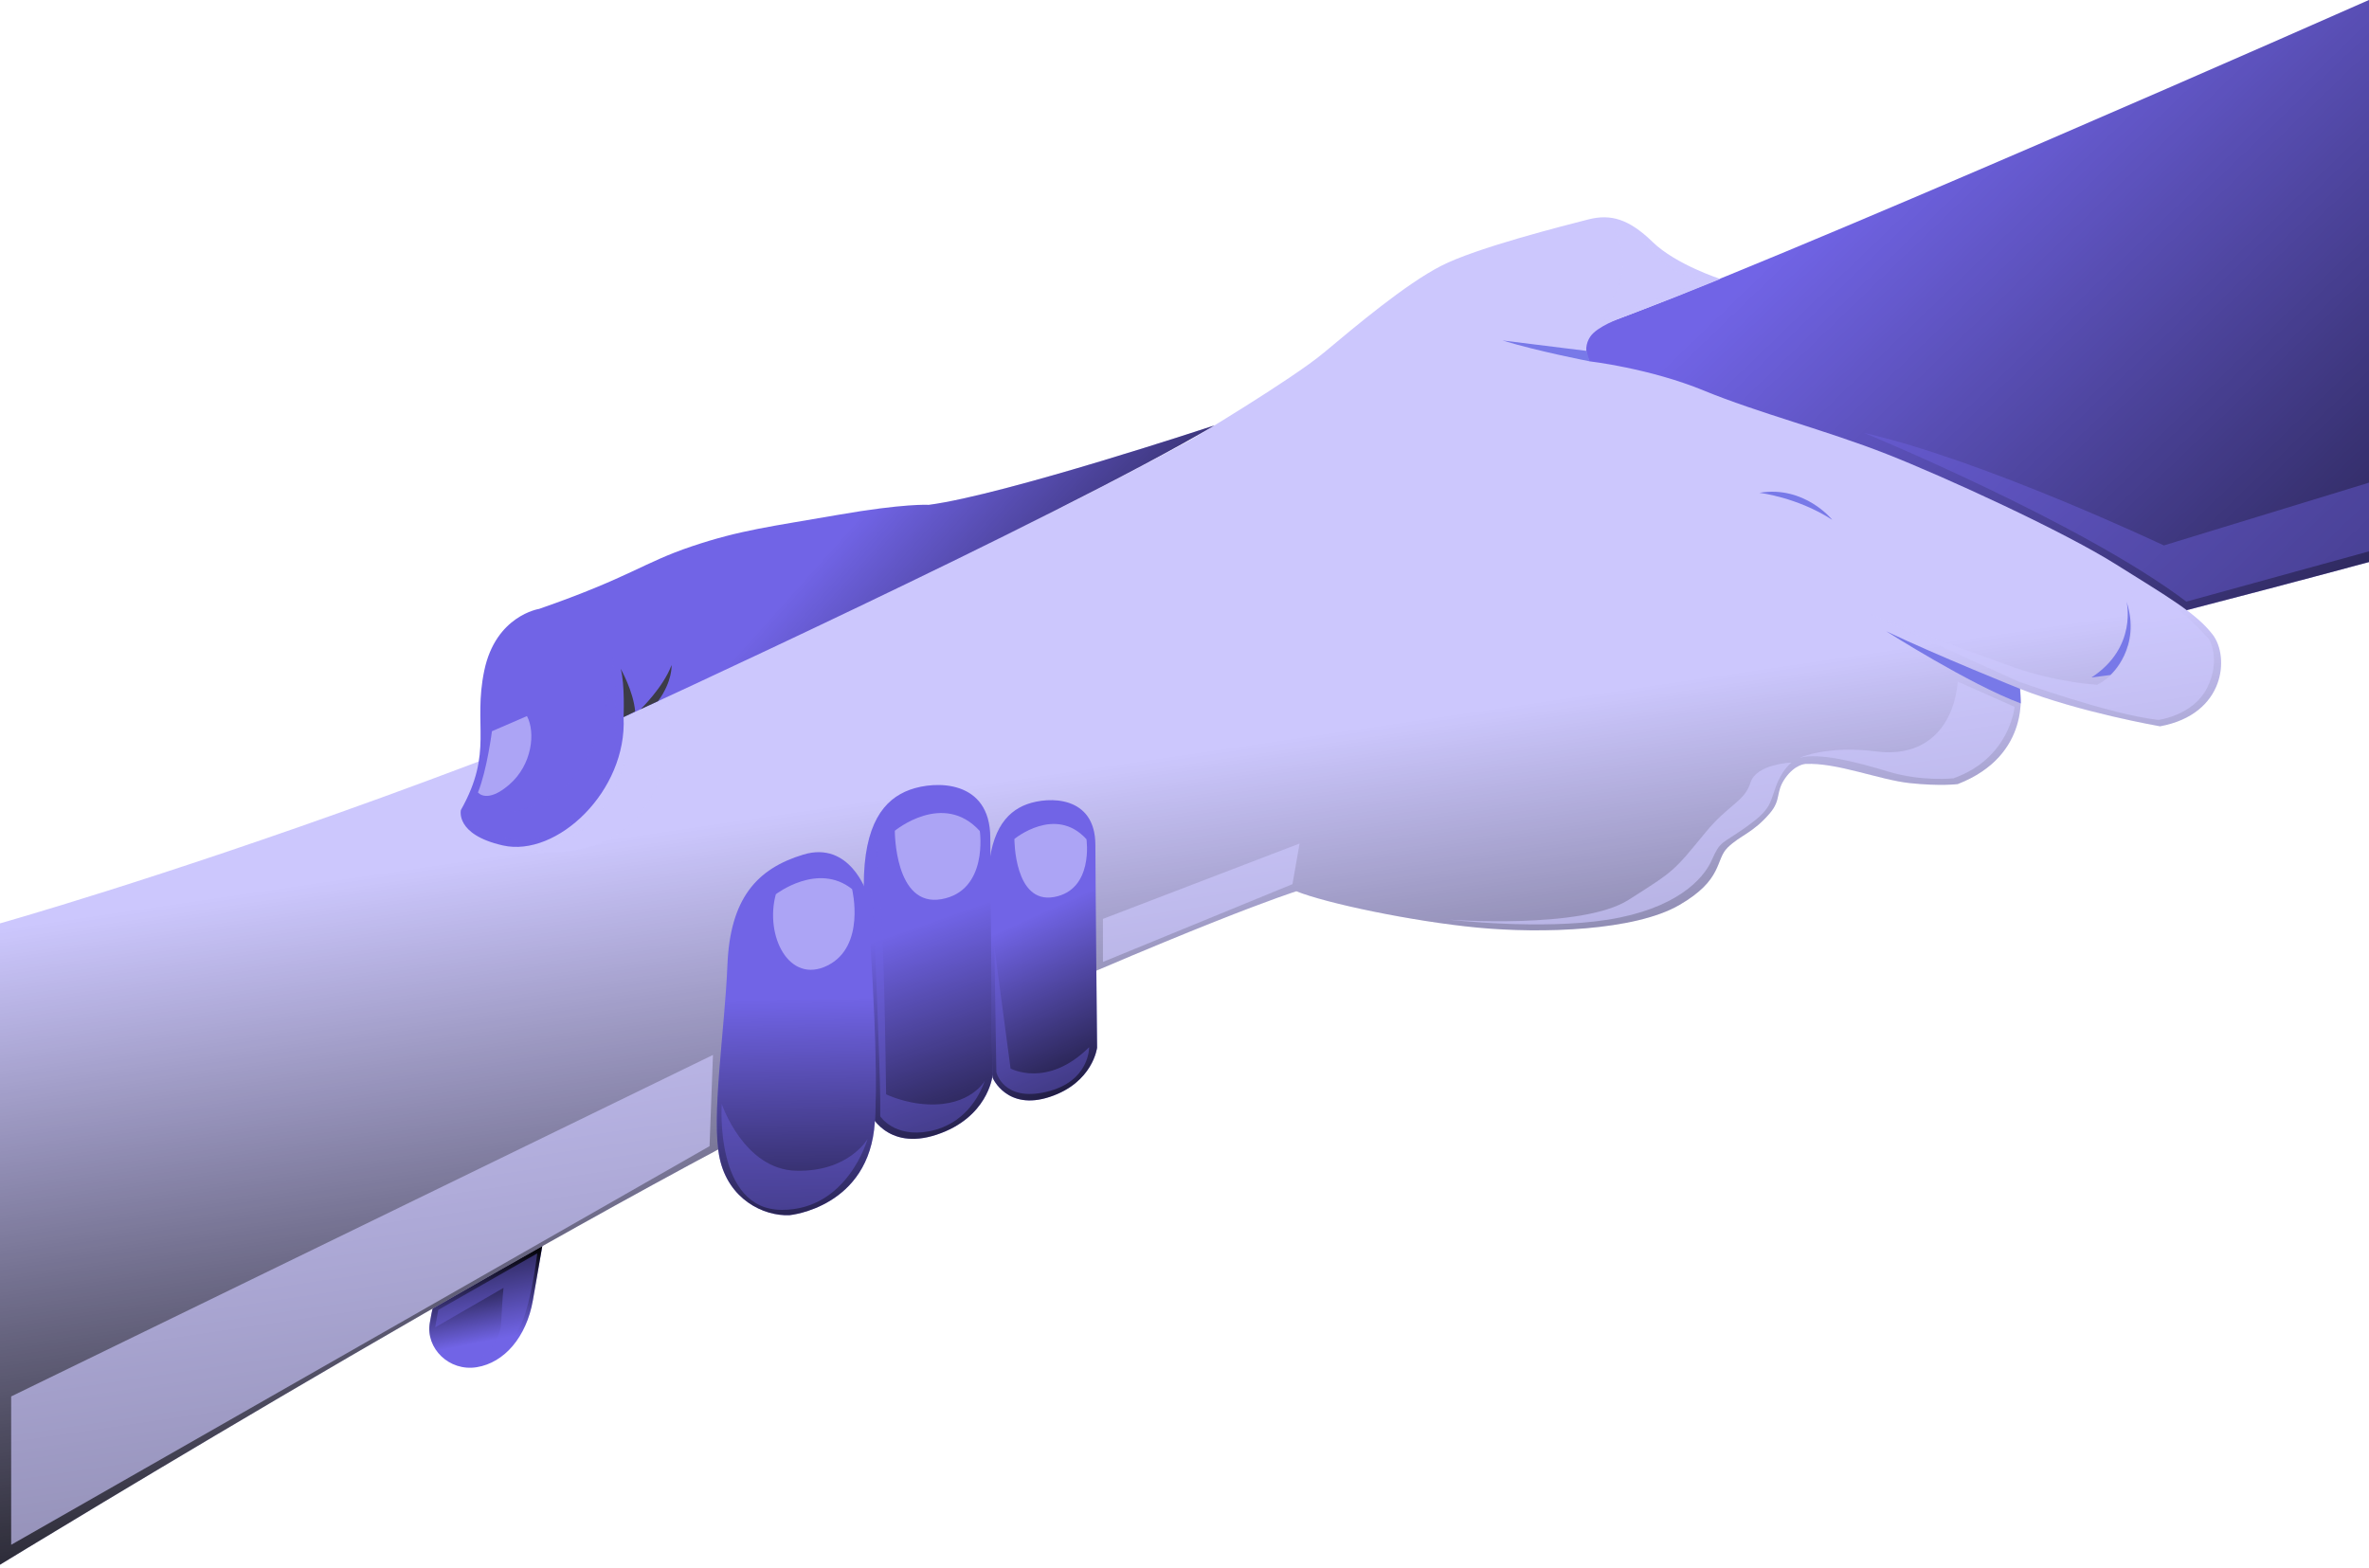 <svg width="500" height="331" viewBox="0 0 500 331" fill="none" xmlns="http://www.w3.org/2000/svg">
<path d="M500 0C500 0 371.64 56.79 336.25 69.25L276.34 88.25L382.48 148.68C382.48 148.68 438.78 135.13 500 118.65V0Z" fill="#7164E6"/>
<path style="mix-blend-mode:soft-light" d="M500 0C500 0 371.64 56.79 336.25 69.25L276.34 88.25L382.48 148.68C382.48 148.68 438.78 135.13 500 118.65V0Z" fill="url(#paint0_linear_36_26)"/>
<path d="M93.14 269.26C93.14 269.26 91.63 273.81 90.71 279.27C89.81 284.63 94.79 289.56 100.63 288.61C106.47 287.66 111.11 282.22 112.46 274.54C113.81 266.86 115.12 259.11 115.12 259.11L93.14 269.27V269.26Z" fill="#7164E6"/>
<path style="mix-blend-mode:soft-light" d="M93.14 269.26C93.14 269.26 91.63 273.81 90.71 279.27C89.81 284.63 94.79 289.56 100.63 288.61C106.47 287.66 111.11 282.22 112.46 274.54C113.81 266.86 115.12 259.11 115.12 259.11L93.14 269.27V269.26Z" fill="url(#paint1_linear_36_26)"/>
<path d="M0 194.92C0 194.92 131 158.1 251.13 92.95C251.13 92.95 272.62 80.14 279.44 74.43C286.27 68.72 296.65 59.99 304.15 56.13C311.66 52.27 330.32 47.59 335.16 46.34C340 45.08 343.85 46.27 348.79 51.07C353.73 55.87 363.1 58.89 363.1 58.89C363.1 58.89 358.29 60.84 354.2 62.47C351.1 63.71 342.04 67.15 342.04 67.15C342.04 67.15 337.09 68.91 335.65 71.05C334.71 72.45 334.4 74.22 335.47 76.27C335.47 76.27 348.18 77.74 359.62 82.45C371.06 87.16 385.49 90.85 398.16 95.83C410.82 100.81 435.52 112.18 446.49 119.07C457.46 125.96 463.48 129.37 467.02 133.98C470.56 138.59 469.71 150.78 455.9 153.32C455.9 153.32 439 150.39 426.34 145.41C426.34 145.41 428.97 159.4 413.19 165.52C413.19 165.52 409.5 166 403.06 165.31C396.62 164.62 387.76 160.95 381.04 161.26C381.04 161.26 378.8 161.36 376.75 164.32C374.69 167.28 376.01 168.76 373.57 171.64C369.98 175.87 367.3 176.31 364.64 178.91C361.97 181.51 363.77 185.66 354.4 191.07C345.03 196.48 325.5 197.12 311.78 195.81C298.06 194.5 279.85 190.67 273.61 188.14C273.61 188.14 254.1 194.22 193.46 221.63C132.82 249.05 0 330.31 0 330.31V194.92Z" fill="#CCC7FD"/>
<path style="mix-blend-mode:soft-light" d="M0 194.92C0 194.92 131 158.1 251.13 92.95C251.13 92.95 272.62 80.14 279.44 74.43C286.27 68.72 296.65 59.99 304.15 56.13C311.66 52.27 330.32 47.59 335.16 46.34C340 45.08 343.85 46.27 348.79 51.07C353.73 55.87 363.1 58.89 363.1 58.89C363.1 58.89 358.29 60.84 354.2 62.47C351.1 63.71 342.04 67.15 342.04 67.15C342.04 67.15 337.09 68.91 335.65 71.05C334.71 72.45 334.4 74.22 335.47 76.27C335.47 76.27 348.18 77.74 359.62 82.45C371.06 87.16 385.49 90.85 398.16 95.83C410.82 100.81 435.52 112.18 446.49 119.07C457.46 125.96 463.48 129.37 467.02 133.98C470.56 138.59 469.71 150.78 455.9 153.32C455.9 153.32 439 150.39 426.34 145.41C426.34 145.41 428.97 159.4 413.19 165.52C413.19 165.52 409.5 166 403.06 165.31C396.62 164.62 387.76 160.95 381.04 161.26C381.04 161.26 378.8 161.36 376.75 164.32C374.69 167.28 376.01 168.76 373.57 171.64C369.98 175.87 367.3 176.31 364.64 178.91C361.97 181.51 363.77 185.66 354.4 191.07C345.03 196.48 325.5 197.12 311.78 195.81C298.06 194.5 279.85 190.67 273.61 188.14C273.61 188.14 254.1 194.22 193.46 221.63C132.82 249.05 0 330.31 0 330.31V194.92Z" fill="url(#paint2_linear_36_26)"/>
<path d="M426.35 145.41C426.35 145.41 408.89 138.39 398.11 133.26C398.11 133.26 415.67 144.45 426.5 148.49L426.35 145.42V145.41Z" fill="#7879E8"/>
<path d="M448.83 127C448.83 127 451.21 136.64 441.43 143.01L445.43 142.49C445.43 142.49 452 136.69 448.83 127Z" fill="#7879E8"/>
<path d="M371.33 104.03C371.33 104.03 379.24 104.92 386.71 109.73C386.71 109.73 380.89 102.43 371.33 104.03Z" fill="#7879E8"/>
<path d="M335.5 76.27C335.5 76.27 324.56 74.16 317.12 71.87L334.84 74.07L335.5 76.27Z" fill="#7879E8"/>
<path d="M256.33 89.8C256.33 89.8 212.03 104.48 196.03 106.57C196.03 106.57 190.86 106.24 176.78 108.7C162.71 111.16 156.29 111.87 145.98 115.34C135.67 118.81 133 121.85 113.78 128.54C113.78 128.54 104.64 129.92 102.21 141.56C99.78 153.2 104.19 158.7 97.28 170.99C97.28 170.99 95.98 176.17 106.14 178.47C117.52 181.05 132.41 166.99 131.61 151.38C131.61 151.38 222.71 109.6 256.33 89.8Z" fill="#7164E6"/>
<path style="mix-blend-mode:soft-light" d="M256.33 89.8C256.33 89.8 212.03 104.48 196.03 106.57C196.03 106.57 190.86 106.24 176.78 108.7C162.71 111.16 156.29 111.87 145.98 115.34C135.67 118.81 133 121.85 113.78 128.54C113.78 128.54 104.64 129.92 102.21 141.56C99.78 153.2 104.19 158.7 97.28 170.99C97.28 170.99 95.98 176.17 106.14 178.47C117.52 181.05 132.41 166.99 131.61 151.38C131.61 151.38 222.71 109.6 256.33 89.8Z" fill="url(#paint3_linear_36_26)"/>
<path opacity="0.65" d="M103.83 154.35C103.83 154.35 102.81 162.48 100.88 167.28C100.88 167.28 102.74 169.76 107.53 165.59C112.32 161.42 113.06 154.62 111.22 151.16L103.83 154.36V154.35Z" fill="#CCC7FD"/>
<path d="M131.61 151.38C131.61 151.38 131.92 144.42 131 141.18C131 141.18 133.69 145.9 134.06 150.19L131.61 151.38Z" fill="#3C3C47"/>
<path d="M135.19 149.73C135.19 149.73 140.01 145.08 141.74 140.39C141.74 140.39 141.99 143.76 138.89 148.01L135.18 149.72L135.19 149.73Z" fill="#3C3C47"/>
<path d="M209.52 227.54C209.52 227.54 212.5 234.56 221.59 231.54C230.68 228.53 231.55 221.16 231.55 221.16C231.55 221.16 231.23 188.71 231.19 178.32C231.15 167.93 221.38 168.09 216.78 169.76C212.18 171.43 208.53 175.85 208.54 186.94C208.55 198.03 205.89 207.15 205.89 207.15L209.52 227.54Z" fill="#7164E6"/>
<path style="mix-blend-mode:soft-light" d="M209.52 227.54C209.52 227.54 212.5 234.56 221.59 231.54C230.68 228.53 231.55 221.16 231.55 221.16C231.55 221.16 231.23 188.71 231.19 178.32C231.15 167.93 221.38 168.09 216.78 169.76C212.18 171.43 208.53 175.85 208.54 186.94C208.55 198.03 205.89 207.15 205.89 207.15L209.52 227.54Z" fill="url(#paint4_linear_36_26)"/>
<path opacity="0.65" d="M214.09 177.11C214.09 177.11 222.75 169.93 229.31 177.16C229.31 177.16 230.88 187.85 222.46 189.36C214.04 190.88 214.1 177.11 214.1 177.11H214.09Z" fill="#CCC7FD"/>
<path d="M183.48 234.8C183.48 234.8 187 243.07 197.7 239.52C208.41 235.97 209.44 227.29 209.44 227.29C209.44 227.29 209.06 189.04 209.01 176.8C208.96 164.56 197.44 164.74 192.02 166.72C186.6 168.69 182.29 173.89 182.31 186.96C182.33 200.03 179.19 210.78 179.19 210.78L183.47 234.8H183.48Z" fill="#7164E6"/>
<path style="mix-blend-mode:soft-light" d="M183.48 234.8C183.48 234.8 187 243.07 197.7 239.52C208.41 235.97 209.44 227.29 209.44 227.29C209.44 227.29 209.06 189.04 209.01 176.8C208.96 164.56 197.44 164.74 192.02 166.72C186.6 168.69 182.29 173.89 182.31 186.96C182.33 200.03 179.19 210.78 179.19 210.78L183.47 234.8H183.48Z" fill="url(#paint5_linear_36_26)"/>
<path opacity="0.65" d="M188.86 175.37C188.86 175.37 199.07 166.91 206.8 175.43C206.8 175.43 208.65 188.02 198.72 189.81C188.79 191.6 188.86 175.37 188.86 175.37Z" fill="#CCC7FD"/>
<path d="M166.69 256.51C166.69 256.51 183.49 254.91 184.64 236.86C185.62 221.44 182.94 188.46 182.94 188.46C182.94 188.46 179.39 177.42 169.55 180.4C159.71 183.37 154.1 189.69 153.53 203.7C152.96 217.71 150.04 235.97 151.9 244.55C153.77 253.13 161.09 256.78 166.69 256.52V256.51Z" fill="#7164E6"/>
<path style="mix-blend-mode:soft-light" d="M166.69 256.51C166.69 256.51 183.49 254.91 184.64 236.86C185.62 221.44 182.94 188.46 182.94 188.46C182.94 188.46 179.39 177.42 169.55 180.4C159.71 183.37 154.1 189.69 153.53 203.7C152.96 217.71 150.04 235.97 151.9 244.55C153.77 253.13 161.09 256.78 166.69 256.52V256.51Z" fill="url(#paint6_linear_36_26)"/>
<path opacity="0.65" d="M163.75 188.77C163.75 188.77 172.61 181.93 179.84 187.69C179.84 187.69 182.81 199.77 174.65 203.82C166.5 207.86 161.37 197.49 163.75 188.77Z" fill="#CCC7FD"/>
<g style="mix-blend-mode:multiply" opacity="0.4">
<path d="M500 101.89L456.7 115.14C456.7 115.14 418.49 97.06 393.45 91.39C393.45 91.39 439.45 110.35 461.45 127L500 116.39V101.89Z" fill="#7164E6"/>
</g>
<g style="mix-blend-mode:multiply" opacity="0.4">
<path d="M129.38 138.83C129.38 138.83 128.54 158.31 118.7 166.47C108.87 174.64 98.95 170.39 98.95 170.39L97.95 171.5C97.95 171.5 100.87 177.31 110.62 177.31C120.37 177.31 129.12 165.14 129.79 156.73C130.46 148.31 129.38 138.84 129.38 138.84V138.83Z" fill="#7164E6"/>
</g>
<g style="mix-blend-mode:multiply" opacity="0.4">
<path d="M184.45 194.56C184.45 194.56 185.78 225.96 185.78 232.3V235.64C185.78 235.64 188.7 240.22 196.11 238.81C203.53 237.39 206.69 231.47 207.86 228.14C207.86 228.14 204.93 233.53 195.84 233.13C190.86 232.91 187.02 231 187.02 231C186.44 184.75 185.2 186.08 185.11 178.18C185.11 178.18 185.69 173.89 187.61 170.47C187.61 170.47 183.78 172.95 183.11 185.37C183.11 185.37 184.17 188.04 184.44 194.55L184.45 194.56Z" fill="#7164E6"/>
</g>
<g style="mix-blend-mode:multiply" opacity="0.4">
<path d="M183.12 240.41C183.12 240.41 179.18 247.39 168.07 247.14C156.96 246.89 152.33 233.02 152.33 233.02C152.33 233.02 150.76 255.31 164.95 255.4C178.89 255.48 183.12 240.42 183.12 240.42V240.41Z" fill="#7164E6"/>
</g>
<g style="mix-blend-mode:multiply" opacity="0.4">
<path d="M209.87 199.89L213.29 225.56C213.29 225.56 221.04 229.81 229.87 221.06C229.87 221.06 230.04 228.31 220.87 230.48C211.7 232.65 210.29 226.31 210.29 226.31L209.87 199.89Z" fill="#7164E6"/>
</g>
<g style="mix-blend-mode:multiply" opacity="0.4">
<path d="M92.49 276.52L113.39 264.59C113.39 264.59 112.63 271.48 110.91 277.16C109.19 282.85 104.78 287.2 100.18 287.57C100.18 287.57 105.55 284.45 105.79 279.16C106.03 273.87 106.27 271.87 106.27 271.87L91.85 280.2L92.49 276.52Z" fill="#7164E6"/>
</g>
<g style="mix-blend-mode:multiply" opacity="0.65">
<path d="M466.29 135C466.29 135 458.37 125.8 449.37 121.55C449.37 121.55 453.7 138.88 442.62 144.55C442.62 144.55 434.2 144.09 425.04 140.86C415.87 137.63 394.37 129.55 394.37 129.55L425.87 143.8C425.87 143.8 445.45 150.88 455.54 151.97C455.54 151.97 462.95 151.06 465.87 145.14C468.79 139.22 466.29 135 466.29 135Z" fill="#CCC7FD"/>
</g>
<g style="mix-blend-mode:multiply" opacity="0.65">
<path d="M425.2 149.22C425.2 149.22 424.24 160.05 412.3 164.3C412.3 164.3 405.7 165.05 398.53 162.88C391.36 160.71 383.95 158.88 379.86 159.96C379.86 159.96 385.53 157.29 396.03 158.63C406.53 159.96 412.36 153.38 413.2 143.88L425.2 149.21V149.22Z" fill="#CCC7FD"/>
</g>
<g style="mix-blend-mode:multiply" opacity="0.65">
<path d="M378.12 160.97C378.12 160.97 376.12 162.39 374.79 166.14C373.46 169.89 373.62 170.97 368.46 174.64C363.29 178.31 363.13 177.39 361.29 181.56C359.46 185.73 353.54 191.9 339.37 194.14C325.2 196.39 305.87 194.14 305.87 194.14C305.87 194.14 333.87 196.22 343.7 189.97C353.53 183.72 353.12 184.05 360.03 175.64C364.78 169.86 368.2 169.22 369.45 165.22C370.7 161.22 378.12 160.97 378.12 160.97Z" fill="#CCC7FD"/>
</g>
<g style="mix-blend-mode:multiply" opacity="0.65">
<path d="M340.62 48.47C340.62 48.47 346.87 57.05 336.7 68.3L360.03 59.13C360.03 59.13 352.7 58.05 350.11 54.46C347.52 50.87 344.36 48.38 340.61 48.46L340.62 48.47Z" fill="#CCC7FD"/>
</g>
<g style="mix-blend-mode:multiply" opacity="0.65">
<path d="M272.79 186.64L274.29 178.06L232.79 193.97V203.06L272.79 186.64Z" fill="#CCC7FD"/>
</g>
<g style="mix-blend-mode:multiply" opacity="0.65">
<path d="M150.48 222.69L2.36 294.78V326.1L149.76 241.95L150.48 222.69Z" fill="#CCC7FD"/>
</g>
<g style="mix-blend-mode:multiply" opacity="0.65">
<path d="M112.15 179.89C112.15 179.89 131.63 178.22 133.17 151.95L141.19 148.38C141.19 148.38 144.82 182.34 112.15 179.89Z" fill="#CCC7FD"/>
</g>
<defs>
<linearGradient id="paint0_linear_36_26" x1="545.35" y1="207.24" x2="386.35" y2="42.24" gradientUnits="userSpaceOnUse">
<stop/>
<stop offset="1" stop-opacity="0"/>
</linearGradient>
<linearGradient id="paint1_linear_36_26" x1="101.93" y1="265.32" x2="105.27" y2="282.66" gradientUnits="userSpaceOnUse">
<stop/>
<stop offset="1" stop-opacity="0"/>
</linearGradient>
<linearGradient id="paint2_linear_36_26" x1="248.8" y1="331.95" x2="223.8" y2="162.95" gradientUnits="userSpaceOnUse">
<stop/>
<stop offset="1" stop-opacity="0"/>
</linearGradient>
<linearGradient id="paint3_linear_36_26" x1="237.34" y1="185.87" x2="168" y2="123.87" gradientUnits="userSpaceOnUse">
<stop/>
<stop offset="1" stop-opacity="0"/>
</linearGradient>
<linearGradient id="paint4_linear_36_26" x1="238.2" y1="240.9" x2="216.87" y2="193.9" gradientUnits="userSpaceOnUse">
<stop/>
<stop offset="1" stop-opacity="0"/>
</linearGradient>
<linearGradient id="paint5_linear_36_26" x1="214.81" y1="257.61" x2="193.14" y2="195.61" gradientUnits="userSpaceOnUse">
<stop/>
<stop offset="1" stop-opacity="0"/>
</linearGradient>
<linearGradient id="paint6_linear_36_26" x1="169.26" y1="283.45" x2="167.59" y2="210.79" gradientUnits="userSpaceOnUse">
<stop/>
<stop offset="1" stop-opacity="0"/>
</linearGradient>
</defs>
</svg>

